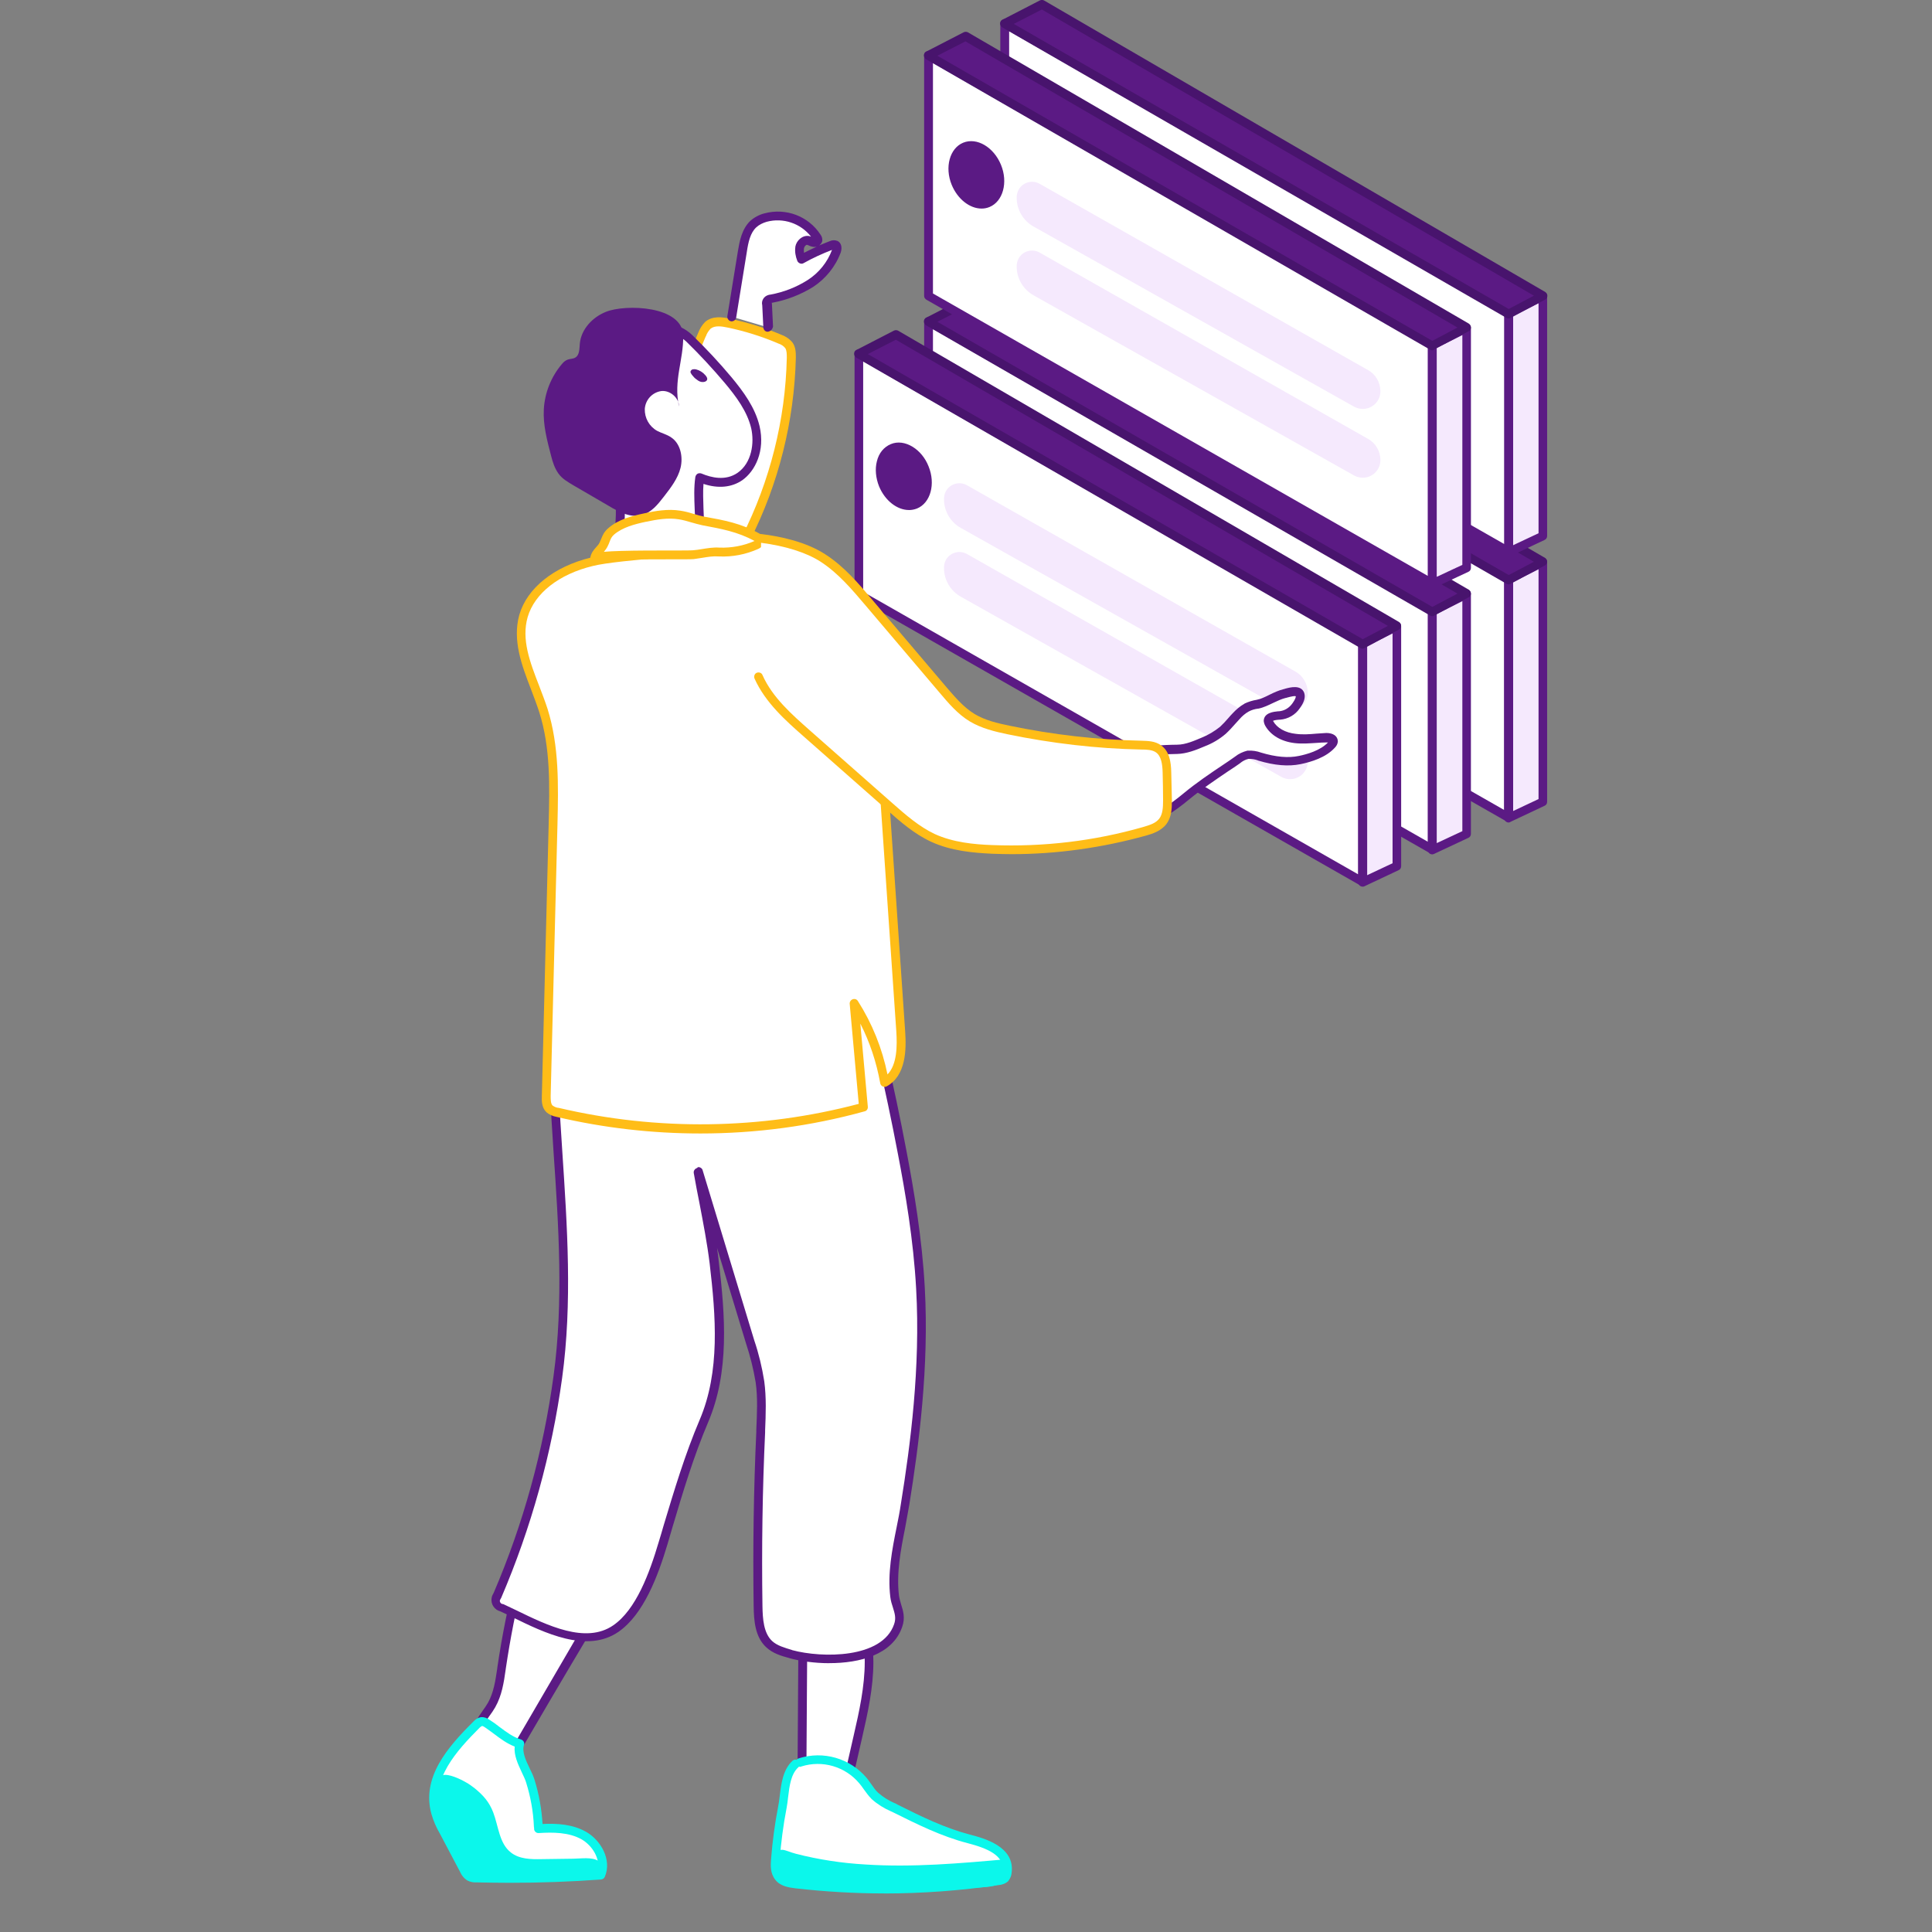 <?xml version="1.0" encoding="UTF-8" standalone="no"?>
<!-- Created with Inkscape (http://www.inkscape.org/) -->

<svg
   width="80"
   height="80"
   viewBox="0 0 21.167 21.167"
   version="1.1"
   id="svg1868"
   inkscape:version="1.1 (ce6663b3b7, 2021-05-25)"
   sodipodi:docname="03_register_settings.svg"
   xmlns:inkscape="http://www.inkscape.org/namespaces/inkscape"
   xmlns:sodipodi="http://sodipodi.sourceforge.net/DTD/sodipodi-0.dtd"
   xmlns="http://www.w3.org/2000/svg"
   xmlns:svg="http://www.w3.org/2000/svg">
  <rect x="0" y="0" width="21.167" height="21.167" fill="#808080" stroke="none"/>
  <sodipodi:namedview
     id="namedview1870"
     pagecolor="#ffffff"
     bordercolor="#666666"
     borderopacity="1.0"
     inkscape:pageshadow="2"
     inkscape:pageopacity="0.0"
     inkscape:pagecheckerboard="0"
     inkscape:document-units="mm"
     showgrid="false"
     units="px"
     inkscape:zoom="0.71179153"
     inkscape:cx="683.48664"
     inkscape:cy="561.25984"
     inkscape:window-width="1920"
     inkscape:window-height="1017"
     inkscape:window-x="0"
     inkscape:window-y="26"
     inkscape:window-maximized="1"
     inkscape:current-layer="layer1" />
  <defs
     id="defs1865">
    <clipPath
       id="clip0">
      <rect
         width="48"
         height="80"
         fill="#ffffff"
         id="rect2094"
         x="0"
         y="0" />
    </clipPath>
  </defs>
  <g
     inkscape:label="Capa 1"
     inkscape:groupmode="layer"
     id="layer1">
    <g
       clip-path="url(#clip0)"
       id="g2092"
       transform="matrix(0.265,0,0,0.265,4.233,1.3333333e-7)">
      <path
         d="M 25.566,21.918 46.402,33.805 V 23.939 L 25.566,11.969 Z"
         fill="#ffffff"
         id="path1952" />
      <path
         d="m 46.402,33.988 c -0.027,0 -0.064,-0.009 -0.091,-0.027 L 25.475,22.073 c -0.055,-0.037 -0.091,-0.091 -0.091,-0.155 v -9.948 c 0,-0.064 0.036,-0.128 0.091,-0.155 0.055,-0.037 0.128,-0.037 0.183,0 l 20.836,11.96 c 0.055,0.037 0.091,0.091 0.091,0.155 v 9.866 c 0,0.064 -0.036,0.128 -0.091,0.155 -0.027,0.027 -0.064,0.037 -0.091,0.037 z M 25.748,21.808 46.21,33.485 V 24.039 L 25.748,12.28 Z"
         fill="#5b1a84"
         id="path1954" />
      <path
         d="m 47.817,23.244 v 9.912 l -1.415,0.667 v -9.875 z"
         fill="#f5e9fd"
         id="path1956" />
      <path
         d="m 46.402,34.006 c -0.036,0 -0.064,-0.009 -0.1,-0.028 -0.055,-0.036 -0.082,-0.091 -0.082,-0.155 v -9.875 c 0,-0.073 0.036,-0.128 0.1,-0.165 l 1.415,-0.713 c 0.055,-0.028 0.128,-0.028 0.173,0.009 0.055,0.037 0.082,0.091 0.082,0.155 v 9.912 c 0,0.073 -0.037,0.137 -0.101,0.165 l -1.415,0.667 c -0.027,0.018 -0.055,0.028 -0.073,0.028 z m 0.183,-9.94 v 9.464 l 1.05,-0.494 v -9.501 z"
         fill="#5b1a84"
         id="path1958" />
      <path
         d="M 25.557,11.979 46.393,23.975 47.817,23.226 27.1,11.183 Z"
         fill="#5b1a84"
         id="path1960" />
      <path
         d="m 46.393,24.158 c -0.027,0 -0.064,-0.009 -0.091,-0.027 L 25.465,12.134 c -0.055,-0.037 -0.091,-0.091 -0.091,-0.165 0,-0.064 0.036,-0.128 0.1,-0.155 l 1.543,-0.795 c 0.055,-0.027 0.119,-0.027 0.173,0 l 20.708,12.043 c 0.055,0.037 0.091,0.091 0.091,0.165 0,0.064 -0.036,0.128 -0.101,0.155 l -1.415,0.759 c -0.018,0.018 -0.055,0.018 -0.082,0.018 z M 25.94,11.988 46.402,23.774 47.443,23.226 27.1,11.393 Z"
         fill="#48146d"
         id="path1962" />
      <path
         d="M 25.566,10.918 46.402,22.805 V 12.939 L 25.566,0.969 Z"
         fill="#ffffff"
         id="path1964" />
      <path
         d="m 46.402,22.988 c -0.027,0 -0.064,-0.009 -0.091,-0.027 L 25.475,11.082 C 25.42,11.046 25.383,10.991 25.383,10.927 V 0.969 c 0,-0.064 0.036,-0.128 0.091,-0.155 0.055,-0.037 0.128,-0.037 0.183,0 L 46.484,12.783 c 0.055,0.037 0.091,0.091 0.091,0.155 v 9.866 c 0,0.064 -0.036,0.128 -0.091,0.155 -0.018,0.018 -0.055,0.027 -0.082,0.027 z M 25.748,10.817 46.219,22.494 V 13.039 L 25.748,1.28 Z"
         fill="#5b1a84"
         id="path1966" />
      <path
         d="m 47.817,12.244 v 9.912 l -1.415,0.667 v -9.866 z"
         fill="#f5e9fd"
         id="path1968" />
      <path
         d="m 46.402,23.006 c -0.036,0 -0.064,-0.009 -0.1,-0.027 -0.055,-0.037 -0.082,-0.091 -0.082,-0.155 v -9.866 c 0,-0.073 0.036,-0.137 0.1,-0.165 l 1.415,-0.713 c 0.055,-0.028 0.128,-0.028 0.173,0.009 0.055,0.037 0.082,0.091 0.082,0.155 v 9.912 c 0,0.073 -0.037,0.137 -0.101,0.165 l -1.415,0.667 c -0.027,0.009 -0.055,0.018 -0.073,0.018 z m 0.183,-9.939 v 9.473 l 1.05,-0.494 v -9.51 z"
         fill="#5b1a84"
         id="path1970" />
      <path
         d="M 25.557,0.978 46.393,12.984 47.817,12.225 27.1,0.183 Z"
         fill="#5b1a84"
         id="path1972" />
      <path
         d="m 46.393,13.167 c -0.027,0 -0.064,-0.009 -0.091,-0.027 L 25.465,1.134 C 25.411,1.097 25.374,1.042 25.374,0.969 c 0,-0.064 0.036,-0.128 0.1,-0.155 l 1.543,-0.796 c 0.055,-0.027 0.119,-0.027 0.173,0 L 47.909,12.07 C 47.964,12.107 48,12.161 48,12.235 c 0,0.064 -0.036,0.128 -0.1,0.155 l -1.415,0.75 c -0.027,0.018 -0.064,0.027 -0.091,0.027 z M 25.94,0.988 46.402,12.774 47.443,12.225 27.1,0.393 Z"
         fill="#48146d"
         id="path1974" />
      <path
         d="m 22.416,23.235 20.827,11.887 V 25.256 L 22.416,13.286 Z"
         fill="#ffffff"
         id="path1976" />
      <path
         d="m 43.243,35.305 c -0.027,0 -0.064,-0.009 -0.091,-0.027 L 22.325,23.39 c -0.055,-0.037 -0.091,-0.091 -0.091,-0.155 v -9.949 c 0,-0.064 0.036,-0.128 0.091,-0.155 0.055,-0.037 0.128,-0.037 0.183,0 L 43.334,25.1 c 0.055,0.037 0.091,0.091 0.091,0.155 v 9.866 c 0,0.064 -0.036,0.128 -0.091,0.155 -0.027,0.018 -0.055,0.027 -0.091,0.027 z M 22.598,23.125 43.06,34.802 V 25.356 L 22.598,13.597 Z"
         fill="#5b1a84"
         id="path1978" />
      <path
         d="m 44.667,24.561 v 9.912 L 43.243,35.14 v -9.875 z"
         fill="#f5e9fd"
         id="path1980" />
      <path
         d="m 43.243,35.323 c -0.036,0 -0.064,-0.009 -0.1,-0.027 C 43.088,35.259 43.06,35.204 43.06,35.14 v -9.875 c 0,-0.073 0.036,-0.137 0.1,-0.165 l 1.424,-0.713 c 0.055,-0.027 0.128,-0.028 0.173,0.009 0.055,0.037 0.082,0.091 0.082,0.155 v 9.921 c 0,0.073 -0.036,0.137 -0.101,0.165 l -1.424,0.667 c -0.018,0.009 -0.046,0.018 -0.073,0.018 z m 0.183,-9.939 v 9.473 l 1.059,-0.494 v -9.51 z"
         fill="#5b1a84"
         id="path1982" />
      <path
         d="M 22.407,13.295 43.243,25.292 44.658,24.542 23.95,12.5 Z"
         fill="#5b1a84"
         id="path1984" />
      <path
         d="m 43.243,25.475 c -0.027,0 -0.064,-0.009 -0.091,-0.027 L 22.315,13.451 c -0.055,-0.037 -0.091,-0.091 -0.091,-0.165 0,-0.064 0.036,-0.128 0.1,-0.155 l 1.543,-0.795 c 0.055,-0.027 0.119,-0.027 0.173,0 l 20.708,12.043 c 0.055,0.037 0.091,0.091 0.091,0.165 0,0.064 -0.036,0.128 -0.1,0.155 l -1.415,0.75 c -0.027,0.027 -0.055,0.027 -0.082,0.027 z M 22.781,13.304 43.243,25.091 44.284,24.542 23.941,12.71 Z"
         fill="#48146d"
         id="path1986" />
      <path
         d="m 19.53,24.57 20.836,11.887 V 26.59 L 19.53,14.621 Z"
         fill="#ffffff"
         id="path1988" />
      <path
         d="m 40.367,36.64 c -0.027,0 -0.064,-0.009 -0.091,-0.027 L 19.448,24.725 c -0.055,-0.037 -0.091,-0.091 -0.091,-0.155 v -9.949 c 0,-0.064 0.036,-0.128 0.091,-0.155 0.055,-0.037 0.128,-0.037 0.183,0 L 40.458,26.435 c 0.055,0.037 0.091,0.091 0.091,0.155 v 9.866 c 0,0.064 -0.036,0.128 -0.091,0.155 -0.027,0.018 -0.064,0.027 -0.091,0.027 z M 19.713,24.469 40.175,36.146 V 26.7 L 19.713,14.932 Z"
         fill="#5b1a84"
         id="path1990" />
      <path
         d="m 41.782,25.895 v 9.912 l -1.415,0.667 v -9.866 z"
         fill="#f5e9fd"
         id="path1992" />
      <path
         d="m 40.367,36.658 c -0.037,0 -0.064,-0.009 -0.101,-0.027 -0.055,-0.037 -0.082,-0.091 -0.082,-0.155 v -9.866 c 0,-0.073 0.037,-0.128 0.101,-0.165 l 1.415,-0.713 c 0.055,-0.027 0.128,-0.027 0.173,0.009 0.055,0.036 0.082,0.091 0.082,0.155 v 9.912 c 0,0.073 -0.036,0.137 -0.1,0.165 l -1.415,0.667 c -0.018,0.009 -0.046,0.018 -0.073,0.018 z m 0.183,-9.939 v 9.464 l 1.05,-0.494 v -9.501 z"
         fill="#5b1a84"
         id="path1994" />
      <path
         d="M 19.521,14.63 40.358,26.636 41.782,25.877 21.064,13.835 Z"
         fill="#5b1a84"
         id="path1996" />
      <path
         d="m 40.358,26.819 c -0.027,0 -0.064,-0.009 -0.091,-0.028 L 19.43,14.786 c -0.055,-0.037 -0.091,-0.091 -0.091,-0.165 0,-0.073 0.036,-0.128 0.1,-0.155 l 1.543,-0.796 c 0.055,-0.027 0.119,-0.027 0.173,0 l 20.708,12.043 c 0.055,0.036 0.091,0.091 0.091,0.165 0,0.064 -0.036,0.128 -0.101,0.155 l -1.406,0.759 c -0.027,0.018 -0.064,0.028 -0.091,0.028 z M 19.905,14.639 40.367,26.426 41.408,25.877 21.064,14.045 Z"
         fill="#48146d"
         id="path1998" />
      <path
         d="M 22.416,12.235 43.243,24.122 V 14.255 L 22.416,2.286 Z"
         fill="#ffffff"
         id="path2000" />
      <path
         d="m 43.243,24.305 c -0.027,0 -0.064,-0.009 -0.091,-0.027 L 22.325,12.39 C 22.27,12.353 22.233,12.299 22.233,12.235 V 2.286 c 0,-0.064 0.036,-0.128 0.091,-0.155 0.055,-0.037 0.128,-0.037 0.183,0 L 43.334,14.1 c 0.055,0.037 0.091,0.091 0.091,0.155 v 9.866 c 0,0.064 -0.036,0.128 -0.091,0.155 -0.027,0.018 -0.055,0.027 -0.091,0.027 z M 22.598,12.134 43.06,23.811 V 14.356 L 22.598,2.597 Z"
         fill="#5b1a84"
         id="path2002" />
      <path
         d="m 44.667,13.56 v 9.912 l -1.424,0.667 v -9.866 z"
         fill="#f5e9fd"
         id="path2004" />
      <path
         d="m 43.243,24.323 c -0.036,0 -0.064,-0.009 -0.1,-0.027 -0.055,-0.037 -0.082,-0.091 -0.082,-0.155 v -9.866 c 0,-0.073 0.036,-0.137 0.1,-0.165 l 1.424,-0.713 c 0.055,-0.027 0.128,-0.027 0.173,0.009 0.055,0.036 0.082,0.091 0.082,0.155 v 9.912 c 0,0.073 -0.036,0.137 -0.101,0.165 l -1.424,0.667 c -0.018,0.009 -0.046,0.018 -0.073,0.018 z m 0.183,-9.939 v 9.464 l 1.059,-0.494 V 13.853 Z"
         fill="#5b1a84"
         id="path2006" />
      <path
         d="M 22.407,2.295 43.243,14.301 44.658,13.542 23.95,1.5 Z"
         fill="#5b1a84"
         id="path2008" />
      <path
         d="m 43.243,14.484 c -0.027,0 -0.064,-0.009 -0.091,-0.027 L 22.315,2.451 C 22.261,2.414 22.224,2.359 22.224,2.286 c 0,-0.064 0.036,-0.128 0.1,-0.155 l 1.543,-0.796 c 0.055,-0.027 0.119,-0.027 0.173,0 L 44.749,13.377 c 0.055,0.037 0.091,0.091 0.091,0.165 0,0.064 -0.036,0.128 -0.1,0.155 l -1.415,0.75 c -0.027,0.027 -0.055,0.036 -0.082,0.036 z M 22.781,2.304 43.243,14.091 44.284,13.542 23.941,1.71 Z"
         fill="#48146d"
         id="path2010" />
      <path
         d="m 26.753,9.363 13.258,7.452 c 0.356,0.192 0.794,0.073 0.995,-0.283 0.064,-0.11 0.091,-0.229 0.091,-0.357 0,-0.357 -0.192,-0.695 -0.502,-0.869 L 27.009,7.599 c -0.31,-0.174 -0.694,-0.064 -0.867,0.238 -0.055,0.101 -0.082,0.21 -0.082,0.32 -0.009,0.494 0.256,0.96 0.694,1.207 z"
         fill="#f5e9fd"
         id="path2012" />
      <path
         d="m 26.753,12.207 13.258,7.452 c 0.356,0.192 0.794,0.073 0.995,-0.283 0.064,-0.11 0.091,-0.229 0.091,-0.357 0,-0.357 -0.192,-0.695 -0.502,-0.869 L 27.009,10.442 c -0.31,-0.174 -0.694,-0.064 -0.867,0.238 -0.055,0.101 -0.082,0.21 -0.082,0.32 -0.009,0.494 0.256,0.96 0.694,1.207 z"
         fill="#f5e9fd"
         id="path2014" />
      <path
         d="M 24.87,8.391 C 25.342,8.198 25.512,7.523 25.251,6.882 24.991,6.241 24.397,5.878 23.925,6.071 23.453,6.264 23.283,6.939 23.544,7.58 23.805,8.22 24.398,8.583 24.87,8.391 Z"
         fill="#5b1a84"
         id="path2016" />
      <path
         d="m 24.607,8.623 c -0.484,0 -0.986,-0.384 -1.233,-0.978 -0.301,-0.732 -0.082,-1.518 0.475,-1.746 0.566,-0.229 1.26,0.183 1.561,0.914 0.301,0.732 0.082,1.518 -0.475,1.746 C 24.826,8.604 24.717,8.623 24.607,8.623 Z M 23.986,6.236 c -0.374,0.155 -0.502,0.722 -0.274,1.271 0.228,0.549 0.712,0.869 1.087,0.713 C 25.173,8.065 25.301,7.498 25.073,6.949 24.854,6.401 24.37,6.081 23.986,6.236 Z"
         fill="#5b1a84"
         id="path2018" />
      <path
         d="m 23.749,21.826 13.258,7.452 c 0.356,0.192 0.794,0.073 0.995,-0.283 0.064,-0.11 0.091,-0.229 0.091,-0.357 0,-0.357 -0.192,-0.695 -0.502,-0.869 L 24.005,20.062 c -0.31,-0.174 -0.694,-0.064 -0.868,0.238 -0.055,0.101 -0.082,0.21 -0.082,0.32 -0.009,0.494 0.256,0.96 0.694,1.207 z"
         fill="#f5e9fd"
         id="path2020" />
      <path
         d="m 23.749,24.67 13.258,7.452 c 0.356,0.192 0.794,0.073 0.995,-0.283 0.064,-0.11 0.091,-0.229 0.091,-0.357 0,-0.357 -0.192,-0.695 -0.502,-0.869 L 24.005,22.905 c -0.31,-0.174 -0.694,-0.064 -0.868,0.238 -0.055,0.101 -0.082,0.21 -0.082,0.32 -0.009,0.494 0.256,0.96 0.694,1.207 z"
         fill="#f5e9fd"
         id="path2022" />
      <path
         d="m 21.858,20.856 c 0.472,-0.193 0.642,-0.868 0.381,-1.509 -0.261,-0.641 -0.855,-1.004 -1.326,-0.811 -0.472,0.193 -0.642,0.868 -0.381,1.509 0.261,0.641 0.855,1.004 1.326,0.811 z"
         fill="#5b1a84"
         id="path2024" />
      <path
         d="m 21.603,21.086 c -0.484,0 -0.986,-0.384 -1.233,-0.978 -0.137,-0.347 -0.173,-0.713 -0.091,-1.033 0.082,-0.347 0.292,-0.594 0.575,-0.713 0.283,-0.119 0.603,-0.073 0.904,0.11 0.283,0.174 0.52,0.457 0.657,0.805 0.301,0.732 0.082,1.518 -0.475,1.746 -0.119,0.046 -0.228,0.064 -0.338,0.064 z m -0.42,-2.423 c -0.064,0 -0.137,0.009 -0.192,0.037 -0.173,0.073 -0.301,0.238 -0.356,0.457 -0.064,0.247 -0.037,0.539 0.073,0.814 0.219,0.549 0.712,0.869 1.087,0.713 0.374,-0.155 0.502,-0.722 0.274,-1.271 -0.11,-0.274 -0.292,-0.503 -0.511,-0.631 -0.128,-0.082 -0.256,-0.119 -0.374,-0.119 z"
         fill="#5b1a84"
         id="path2026" />
      <g
         opacity="0.05"
         id="g2034">
        <g
           opacity="0.05"
           id="g2032">
          <g
             opacity="0.05"
             id="g2030">
            <path
               opacity="0.05"
               d="m 13.605,80 c 7.514,0 13.605,-1.138 13.605,-2.542 0,-1.404 -6.091,-2.542 -13.605,-2.542 C 6.091,74.916 0,76.054 0,77.458 0,78.862 6.091,80 13.605,80 Z"
               fill="#5b1a84"
               id="path2028" />
          </g>
        </g>
      </g>
      <path
         d="m 18.964,74.002 c -0.046,0.128 -0.1,0.238 -0.183,0.347 -0.228,0.311 -1.306,0.786 -1.561,0.283 -0.046,-0.119 -0.064,-0.238 -0.055,-0.366 l 0.046,-7.05 c -0.009,-0.128 0.009,-0.247 0.046,-0.366 0.246,-0.649 1.452,-0.841 1.917,-0.43 0.603,0.53 0.767,1.518 0.767,2.277 0,1.042 -0.228,2.076 -0.466,3.1 l -0.402,1.756 c -0.018,0.155 -0.064,0.302 -0.11,0.448 z"
         fill="#ffffff"
         id="path2036" />
      <path
         d="m 17.65,75.035 c -0.027,0 -0.055,0 -0.082,0 -0.301,-0.028 -0.438,-0.183 -0.502,-0.32 0,0 0,-0.009 -0.009,-0.018 -0.055,-0.137 -0.082,-0.293 -0.064,-0.439 l 0.046,-7.032 c -0.009,-0.146 0.009,-0.283 0.055,-0.421 v -0.009 c 0.128,-0.338 0.466,-0.594 0.922,-0.704 0.502,-0.128 1.004,-0.046 1.288,0.201 0.721,0.64 0.831,1.783 0.831,2.414 0,1.079 -0.237,2.131 -0.466,3.136 l -0.402,1.756 c -0.036,0.155 -0.073,0.311 -0.128,0.466 -0.046,0.137 -0.119,0.274 -0.21,0.393 -0.201,0.274 -0.822,0.576 -1.278,0.576 z M 17.394,74.559 c 0.018,0.046 0.073,0.091 0.21,0.11 0.365,0.037 0.913,-0.265 1.041,-0.43 0.064,-0.091 0.119,-0.192 0.155,-0.302 0.046,-0.137 0.082,-0.283 0.119,-0.421 l 0.402,-1.765 c 0.228,-0.988 0.457,-2.021 0.457,-3.054 0,-0.457 -0.073,-1.573 -0.712,-2.14 -0.192,-0.165 -0.584,-0.22 -0.959,-0.128 -0.329,0.082 -0.584,0.265 -0.666,0.475 -0.027,0.101 -0.046,0.192 -0.036,0.293 v 0.009 l -0.046,7.05 v 0.009 c -0.009,0.11 0,0.21 0.037,0.293 z"
         fill="#5b1a84"
         id="path2038" />
      <path
         d="m 17.111,72.868 c 0.941,-0.302 1.972,-1e-4 2.602,0.759 0.164,0.201 0.292,0.439 0.484,0.622 0.219,0.201 0.475,0.357 0.749,0.475 1.032,0.512 2.036,1.024 3.141,1.308 0.676,0.174 1.707,0.494 1.58,1.39 -0.009,0.073 -0.037,0.146 -0.082,0.21 -0.082,0.073 -0.183,0.119 -0.292,0.119 -2.767,0.411 -5.57,0.457 -8.345,0.146 -0.265,-0.027 -0.557,-0.073 -0.721,-0.283 -0.164,-0.21 -0.155,-0.475 -0.137,-0.732 0.055,-0.722 0.155,-1.436 0.283,-2.149 0.11,-0.576 0.073,-1.362 0.539,-1.792"
         fill="#ffffff"
         id="path2040" />
      <path
         d="m 20.571,78.281 c -1.214,0 -2.438,-0.073 -3.652,-0.21 C 16.618,78.034 16.28,77.979 16.079,77.714 15.86,77.44 15.887,77.101 15.906,76.855 c 0.055,-0.722 0.155,-1.454 0.292,-2.167 0.027,-0.128 0.046,-0.274 0.064,-0.43 0.064,-0.512 0.128,-1.088 0.53,-1.463 0.046,-0.046 0.119,-0.055 0.173,-0.037 0.018,-0.027 0.055,-0.055 0.091,-0.064 1.014,-0.32 2.118,0 2.803,0.814 0.064,0.082 0.128,0.165 0.183,0.247 0.091,0.128 0.173,0.256 0.283,0.357 0.21,0.183 0.438,0.329 0.694,0.439 h 0.009 l 0.1,0.055 c 1.004,0.503 1.954,0.969 3.004,1.244 0.557,0.146 1.872,0.485 1.717,1.591 -0.009,0.11 -0.055,0.21 -0.119,0.302 -0.009,0.009 -0.018,0.018 -0.018,0.028 -0.11,0.101 -0.256,0.155 -0.402,0.165 -1.57,0.229 -3.159,0.347 -4.739,0.347 z m -3.515,-5.239 c -0.009,0.009 -0.018,0.018 -0.027,0.027 -0.301,0.274 -0.365,0.768 -0.42,1.234 -0.018,0.165 -0.036,0.311 -0.064,0.457 -0.137,0.704 -0.228,1.417 -0.283,2.131 -0.018,0.247 -0.027,0.457 0.091,0.604 0.119,0.155 0.365,0.192 0.603,0.219 2.757,0.311 5.551,0.265 8.3,-0.146 0.009,0 0.009,0 0.018,0 0.064,0 0.119,-0.027 0.173,-0.064 0.018,-0.027 0.027,-0.064 0.036,-0.101 V 77.394 c 0.101,-0.695 -0.676,-0.988 -1.443,-1.189 -1.096,-0.283 -2.1,-0.786 -3.077,-1.271 l -0.1,-0.046 c -0.292,-0.128 -0.557,-0.293 -0.794,-0.503 0,0 -0.009,0 -0.009,-0.009 -0.128,-0.128 -0.228,-0.274 -0.329,-0.411 -0.055,-0.082 -0.11,-0.155 -0.173,-0.229 -0.584,-0.704 -1.534,-0.978 -2.401,-0.704 -0.027,0.018 -0.064,0.018 -0.101,0.009 z"
         fill="#0bf7eb"
         id="path2042" />
      <path
         d="m 25.657,76.864 c -1.945,0.174 -3.899,0.347 -5.853,0.22 -0.968,-0.055 -1.927,-0.201 -2.858,-0.439 -0.502,-0.128 -0.721,-0.375 -0.858,0.165 -0.073,0.283 0.018,0.704 0.274,0.878 0.137,0.073 0.283,0.119 0.438,0.128 2.611,0.32 5.241,0.393 7.862,0.21 0.265,-0.018 0.548,-0.046 0.767,-0.192 0.219,-0.146 0.365,-0.457 0.237,-0.686"
         fill="#0bf7eb"
         id="path2044" />
      <path
         d="M 5.159,72.694 C 4.766,72.42 4.319,72.237 3.844,72.164 3.671,71.908 3.716,71.551 3.853,71.277 3.99,71.002 4.2,70.765 4.355,70.49 4.62,70.015 4.693,69.466 4.775,68.936 4.958,67.711 5.195,66.495 5.497,65.297 5.597,64.894 5.716,64.483 5.999,64.19 6.501,63.687 7.378,63.751 7.971,64.144 8.519,64.51 9.049,65.041 9.103,65.726 9.158,66.412 8.455,67.061 8.126,67.628 7.131,69.32 6.145,71.002 5.159,72.694 Z"
         fill="#ffffff"
         id="path2046" />
      <path
         d="M 5.159,72.877 C 5.122,72.877 5.086,72.868 5.058,72.84 4.693,72.584 4.264,72.411 3.817,72.337 3.771,72.328 3.725,72.301 3.698,72.264 3.506,71.981 3.497,71.579 3.689,71.194 3.771,71.03 3.881,70.874 3.981,70.728 4.063,70.618 4.136,70.509 4.2,70.399 4.438,69.978 4.511,69.475 4.584,68.982 L 4.593,68.908 C 4.775,67.674 5.022,66.44 5.314,65.26 c 0.11,-0.448 0.237,-0.878 0.557,-1.189 0.593,-0.594 1.58,-0.485 2.2,-0.073 0.74,0.494 1.16,1.088 1.214,1.719 0.046,0.567 -0.338,1.079 -0.667,1.527 -0.128,0.174 -0.247,0.329 -0.329,0.485 -1.004,1.683 -1.99,3.365 -2.977,5.057 -0.027,0.046 -0.073,0.073 -0.119,0.082 -0.009,0.009 -0.027,0.009 -0.037,0.009 z M 3.954,71.999 c 0.402,0.073 0.794,0.219 1.141,0.439 0.95,-1.637 1.908,-3.264 2.858,-4.901 0.1,-0.165 0.219,-0.338 0.356,-0.512 C 8.619,66.604 8.939,66.174 8.902,65.745 8.857,65.224 8.51,64.739 7.852,64.3 7.341,63.962 6.556,63.879 6.108,64.327 5.862,64.574 5.752,64.958 5.652,65.352 5.36,66.522 5.122,67.747 4.94,68.972 l -0.009,0.064 c -0.073,0.521 -0.155,1.061 -0.429,1.545 -0.073,0.128 -0.155,0.247 -0.237,0.357 -0.1,0.137 -0.192,0.274 -0.265,0.411 -0.082,0.192 -0.137,0.457 -0.046,0.649 z"
         fill="#5b1a84"
         id="path2048" />
      <path
         d="m 32.706,30.98 c 0.365,0 0.749,-0.165 1.087,-0.302 0.292,-0.119 0.566,-0.274 0.803,-0.475 0.201,-0.174 0.365,-0.384 0.548,-0.585 0.128,-0.137 0.274,-0.265 0.429,-0.357 0.146,-0.073 0.292,-0.119 0.447,-0.137 0.393,-0.082 0.721,-0.347 1.114,-0.439 0.164,-0.037 0.566,-0.183 0.648,0.046 0.055,0.146 -0.073,0.347 -0.155,0.457 -0.164,0.229 -0.411,0.375 -0.694,0.411 -0.137,0.009 -0.457,0.027 -0.466,0.22 0,0.036 0.009,0.073 0.037,0.11 0.21,0.375 0.648,0.576 1.077,0.622 0.429,0.046 0.858,-0.018 1.287,-0.028 0.119,0 0.283,0.037 0.283,0.155 -0.009,0.055 -0.027,0.101 -0.073,0.137 -0.32,0.347 -0.867,0.539 -1.315,0.622 -0.548,0.11 -1.123,0.018 -1.662,-0.146 -0.146,-0.055 -0.31,-0.082 -0.466,-0.073 -0.164,0.037 -0.31,0.11 -0.438,0.21 -0.712,0.494 -1.452,0.96 -2.118,1.509 -0.594,0.494 -1.26,0.96 -2.045,1.07 -0.1,0.018 -0.201,0.018 -0.301,-0.009 -0.091,-0.027 -0.173,-0.082 -0.237,-0.146 -0.639,-0.585 -0.685,-1.591 -0.101,-2.231 0.137,-0.155 0.301,-0.274 0.493,-0.366 0.52,-0.238 1.242,-0.265 1.817,-0.274 z"
         fill="#ffffff"
         id="path2050" />
      <path
         d="m 30.889,34.207 c -0.073,0 -0.137,-0.009 -0.21,-0.027 -0.009,0 -0.009,0 -0.018,-0.009 -0.11,-0.037 -0.219,-0.11 -0.301,-0.192 -0.712,-0.649 -0.758,-1.765 -0.11,-2.487 0.155,-0.174 0.338,-0.302 0.548,-0.402 0.557,-0.265 1.269,-0.293 1.899,-0.302 0.347,0 0.73,-0.174 1.014,-0.293 0.274,-0.11 0.53,-0.265 0.758,-0.448 0.119,-0.11 0.228,-0.229 0.347,-0.366 0.064,-0.073 0.119,-0.137 0.183,-0.201 0.137,-0.146 0.292,-0.283 0.475,-0.384 l 0.009,-0.009 c 0.155,-0.073 0.329,-0.128 0.502,-0.155 0.183,-0.037 0.347,-0.119 0.53,-0.21 0.183,-0.091 0.365,-0.174 0.575,-0.229 0.018,0 0.037,-0.009 0.064,-0.018 0.201,-0.055 0.666,-0.183 0.794,0.174 0.073,0.22 -0.055,0.457 -0.183,0.631 -0.183,0.274 -0.484,0.448 -0.822,0.475 h -0.036 c -0.128,0.009 -0.21,0.027 -0.246,0.046 0,0 0,0 0,0.009 0.155,0.283 0.502,0.485 0.941,0.53 0.274,0.036 0.557,0.018 0.849,-0.009 0.137,-0.009 0.274,-0.018 0.411,-0.027 0.283,0 0.466,0.128 0.475,0.338 0,0.009 0,0.018 0,0.018 -0.009,0.101 -0.055,0.183 -0.128,0.256 -0.365,0.402 -0.968,0.585 -1.415,0.677 -0.502,0.101 -1.068,0.055 -1.744,-0.146 -0.009,0 -0.009,0 -0.018,-0.009 -0.119,-0.046 -0.246,-0.064 -0.384,-0.064 -0.128,0.028 -0.246,0.091 -0.347,0.174 l -0.009,0.009 c -0.164,0.119 -0.338,0.229 -0.502,0.338 -0.539,0.366 -1.096,0.741 -1.607,1.161 -0.575,0.475 -1.278,0.988 -2.127,1.116 -0.046,0.027 -0.101,0.036 -0.164,0.036 z m -0.11,-0.375 c 0.073,0.018 0.146,0.018 0.219,0 h 0.009 c 0.758,-0.11 1.415,-0.585 1.954,-1.033 0.52,-0.43 1.087,-0.814 1.634,-1.18 0.164,-0.11 0.329,-0.219 0.493,-0.338 0.146,-0.119 0.329,-0.201 0.511,-0.247 0.009,0 0.018,0 0.027,0 0.183,-0.009 0.365,0.018 0.539,0.082 0.612,0.183 1.123,0.229 1.561,0.137 0.32,-0.064 0.886,-0.22 1.205,-0.558 -0.018,0 -0.036,0 -0.064,0 -0.128,0 -0.265,0.009 -0.393,0.018 -0.301,0.018 -0.612,0.046 -0.922,0.009 -0.557,-0.064 -0.995,-0.329 -1.214,-0.713 -0.036,-0.064 -0.055,-0.128 -0.064,-0.201 V 29.8 c 0.009,-0.338 0.42,-0.375 0.594,-0.393 h 0.036 c 0.228,-0.018 0.429,-0.146 0.557,-0.329 0.119,-0.165 0.146,-0.265 0.137,-0.293 -0.037,-0.018 -0.155,0 -0.356,0.055 -0.027,0.009 -0.055,0.018 -0.073,0.018 -0.173,0.046 -0.329,0.119 -0.502,0.201 -0.192,0.091 -0.393,0.192 -0.612,0.238 -0.009,0 -0.009,0 -0.018,0 -0.137,0.018 -0.265,0.055 -0.384,0.119 -0.146,0.082 -0.274,0.192 -0.384,0.32 -0.064,0.064 -0.119,0.137 -0.183,0.201 -0.119,0.137 -0.246,0.274 -0.384,0.402 -0.256,0.219 -0.548,0.393 -0.858,0.512 -0.383,0.165 -0.767,0.311 -1.15,0.32 -0.429,0.009 -1.214,0.018 -1.744,0.265 -0.164,0.082 -0.31,0.183 -0.429,0.32 -0.52,0.567 -0.475,1.454 0.091,1.975 0.046,0.036 0.1,0.073 0.164,0.101 z"
         fill="#5b1a84"
         id="path2052" />
      <path
         d="m 19.375,39.264 c 0.776,2.771 1.433,5.569 1.972,8.403 0.347,1.847 0.648,3.703 0.749,5.578 0.164,2.99 -0.164,5.98 -0.63,8.934 -0.201,1.262 -0.584,2.542 -0.438,3.813 0.055,0.43 0.31,0.741 0.146,1.207 -0.548,1.6 -3.196,1.527 -4.438,1.189 -0.32,-0.091 -0.657,-0.183 -0.904,-0.411 -0.411,-0.384 -0.457,-1.015 -0.466,-1.573 -0.036,-2.396 0,-4.801 0.11,-7.196 0.027,-0.686 0.064,-1.39 -0.027,-2.067 -0.091,-0.558 -0.228,-1.115 -0.411,-1.655 l -2.136,-7.041 c 0.219,1.244 0.52,2.496 0.666,3.749 0.256,2.195 0.438,4.508 -0.429,6.547 -0.703,1.646 -1.178,3.356 -1.698,5.057 -0.347,1.143 -0.922,2.825 -1.954,3.53 C 8.09,68.287 6.099,67.08 4.766,66.467 4.602,66.44 4.492,66.275 4.52,66.11 4.529,66.056 4.547,66.01 4.584,65.973 5.825,63.084 6.665,60.048 7.095,56.939 7.633,52.998 7.149,49.048 6.939,45.079 c -0.018,-0.384 -0.037,-0.786 0.091,-1.143 0.794,-2.277 3.324,-3.438 5.396,-4.197 0.603,-0.22 1.205,-0.439 1.844,-0.503 1.744,-0.183 3.634,0.814 5.186,0.009"
         fill="#ffffff"
         id="path2054" />
      <path
         d="m 18.316,68.762 c -0.63,0 -1.224,-0.091 -1.625,-0.201 l -0.027,-0.009 c -0.338,-0.091 -0.685,-0.192 -0.959,-0.448 -0.466,-0.43 -0.511,-1.106 -0.52,-1.71 -0.036,-2.387 0,-4.819 0.11,-7.205 v -0.082 c 0.027,-0.649 0.064,-1.317 -0.027,-1.957 -0.091,-0.549 -0.228,-1.097 -0.402,-1.619 l -1.196,-3.941 c 0.027,0.192 0.055,0.375 0.073,0.567 0.265,2.222 0.447,4.563 -0.438,6.638 -0.603,1.417 -1.05,2.908 -1.479,4.353 -0.064,0.229 -0.137,0.457 -0.201,0.686 -0.393,1.317 -0.986,2.908 -2.027,3.63 C 8.291,68.369 6.519,67.5 5.232,66.869 5.049,66.778 4.885,66.696 4.721,66.623 4.465,66.558 4.301,66.312 4.355,66.055 c 0.009,-0.073 0.046,-0.137 0.082,-0.201 1.224,-2.853 2.054,-5.87 2.474,-8.961 0.42,-3.072 0.21,-6.227 0,-9.281 C 6.857,46.78 6.802,45.911 6.757,45.061 6.738,44.677 6.711,44.247 6.857,43.845 c 0.813,-2.322 3.369,-3.52 5.506,-4.307 0.566,-0.21 1.214,-0.448 1.89,-0.521 0.721,-0.073 1.452,0.046 2.164,0.155 1.068,0.165 2.073,0.329 2.958,-0.128 0.091,-0.046 0.201,-0.009 0.246,0.082 0.037,0.073 0.018,0.165 -0.046,0.219 0.758,2.716 1.415,5.505 1.936,8.284 0.292,1.536 0.639,3.566 0.749,5.605 0.183,3.283 -0.246,6.52 -0.639,8.97 -0.055,0.32 -0.119,0.649 -0.173,0.96 -0.183,0.923 -0.365,1.875 -0.256,2.798 0.018,0.128 0.055,0.247 0.091,0.375 0.082,0.256 0.173,0.549 0.046,0.914 -0.393,1.17 -1.771,1.509 -3.013,1.509 z M 12.902,48.252 c 0.082,0 0.155,0.055 0.173,0.128 l 2.137,7.041 c 0.183,0.539 0.32,1.106 0.411,1.683 0.091,0.677 0.064,1.362 0.036,2.03 v 0.082 c -0.11,2.377 -0.146,4.801 -0.11,7.187 0.009,0.521 0.046,1.116 0.402,1.445 0.21,0.192 0.511,0.274 0.813,0.366 l 0.018,0.009 c 1.224,0.329 3.716,0.357 4.209,-1.07 0.091,-0.256 0.027,-0.448 -0.046,-0.686 -0.046,-0.137 -0.091,-0.283 -0.11,-0.439 -0.119,-0.978 0.073,-1.957 0.265,-2.908 0.064,-0.311 0.128,-0.64 0.173,-0.951 0.393,-2.432 0.813,-5.642 0.63,-8.888 -0.11,-2.021 -0.457,-4.032 -0.749,-5.55 -0.52,-2.743 -1.16,-5.505 -1.908,-8.193 -0.913,0.347 -1.917,0.183 -2.885,0.037 -0.694,-0.11 -1.406,-0.219 -2.073,-0.155 -0.63,0.064 -1.251,0.293 -1.799,0.494 -3.926,1.445 -4.885,2.944 -5.287,4.087 -0.119,0.338 -0.1,0.713 -0.082,1.079 0.046,0.85 0.1,1.71 0.155,2.542 0.201,3.063 0.42,6.236 -0.009,9.354 -0.429,3.127 -1.278,6.191 -2.52,9.089 -0.009,0.018 -0.018,0.027 -0.027,0.046 -0.009,0.018 -0.018,0.037 -0.027,0.055 -0.009,0.064 0.037,0.137 0.1,0.146 0.018,0 0.027,0.009 0.046,0.009 0.173,0.082 0.347,0.165 0.539,0.256 1.278,0.622 2.867,1.399 3.999,0.622 0.95,-0.649 1.507,-2.176 1.881,-3.438 0.073,-0.229 0.137,-0.457 0.201,-0.677 0.438,-1.454 0.886,-2.954 1.497,-4.389 0.849,-1.993 0.667,-4.279 0.411,-6.456 -0.1,-0.823 -0.265,-1.673 -0.42,-2.487 -0.082,-0.411 -0.164,-0.832 -0.237,-1.253 -0.018,-0.091 0.046,-0.183 0.137,-0.21 0.027,-0.036 0.036,-0.036 0.055,-0.036 z"
         fill="#5b1a84"
         id="path2056" />
      <path
         d="m 14.892,22.229 c 1.169,-2.313 1.808,-4.855 1.872,-7.452 0,-0.183 0,-0.375 -0.1,-0.521 -0.101,-0.119 -0.228,-0.201 -0.374,-0.256 -0.676,-0.293 -1.388,-0.512 -2.109,-0.658 -0.292,-0.064 -0.63,-0.101 -0.858,0.091 -0.11,0.11 -0.192,0.238 -0.246,0.384 -1.169,2.697 -1.954,5.541 -2.328,8.449"
         fill="#ffffff"
         id="path2058" />
      <path
         d="m 10.738,22.457 c -0.009,0 -0.018,0 -0.027,0 -0.101,-0.009 -0.173,-0.101 -0.155,-0.201 0.374,-2.926 1.159,-5.788 2.337,-8.495 0.064,-0.165 0.155,-0.32 0.283,-0.448 l 0.009,-0.009 c 0.292,-0.247 0.694,-0.201 1.014,-0.128 0.731,0.155 1.452,0.375 2.137,0.667 0.173,0.064 0.329,0.165 0.447,0.311 l 0.009,0.009 c 0.137,0.192 0.137,0.421 0.137,0.631 -0.064,2.606 -0.712,5.212 -1.89,7.535 -0.046,0.091 -0.155,0.128 -0.246,0.082 -0.091,-0.046 -0.128,-0.155 -0.082,-0.247 1.151,-2.277 1.79,-4.828 1.844,-7.37 0,-0.155 0,-0.302 -0.064,-0.402 -0.073,-0.091 -0.173,-0.155 -0.292,-0.192 -0.009,0 -0.009,0 -0.018,-0.009 -0.667,-0.283 -1.37,-0.503 -2.073,-0.649 -0.256,-0.055 -0.53,-0.091 -0.703,0.046 -0.082,0.091 -0.155,0.192 -0.192,0.311 0,0 0,0.009 -0.009,0.009 -1.16,2.679 -1.945,5.505 -2.31,8.403 0.018,0.073 -0.064,0.146 -0.155,0.146 z"
         fill="#ffbd17"
         id="path2060" />
      <path
         d="M 15.769,13.533 15.723,12.582 c -0.027,-0.091 0.018,-0.192 0.119,-0.219 0.018,-0.009 0.037,-0.009 0.055,-0.009 0.575,-0.101 1.123,-0.32 1.616,-0.631 0.493,-0.311 0.877,-0.786 1.077,-1.335 0.027,-0.091 0.046,-0.21 -0.037,-0.256 -0.055,-0.018 -0.119,-0.018 -0.173,0.009 -0.42,0.155 -0.831,0.347 -1.233,0.567 -0.064,-0.155 -0.091,-0.32 -0.073,-0.485 0.036,-0.165 0.183,-0.32 0.347,-0.293 0.073,0.009 0.137,0.064 0.219,0.082 0.073,0.018 0.173,-0.009 0.192,-0.082 0,-0.046 -0.009,-0.091 -0.036,-0.128 C 17.339,9.098 16.481,8.778 15.677,8.998 15.495,9.043 15.321,9.144 15.175,9.263 14.874,9.546 14.792,9.985 14.719,10.397 l -0.438,2.697"
         fill="#ffffff"
         id="path2062" />
      <path
         d="m 15.769,13.716 c -0.1,0 -0.173,-0.073 -0.183,-0.174 l -0.046,-0.923 c -0.046,-0.183 0.064,-0.366 0.247,-0.421 0.027,-0.009 0.064,-0.018 0.091,-0.018 0.548,-0.101 1.068,-0.302 1.543,-0.604 0.457,-0.293 0.813,-0.732 1.004,-1.244 -0.402,0.155 -0.803,0.338 -1.178,0.549 -0.046,0.028 -0.101,0.028 -0.146,0.009 -0.046,-0.018 -0.091,-0.055 -0.11,-0.101 -0.073,-0.183 -0.11,-0.384 -0.082,-0.576 0,-0.009 0,-0.009 0,-0.018 0.046,-0.247 0.283,-0.475 0.557,-0.439 0.036,0.009 0.064,0.018 0.091,0.027 -0.429,-0.549 -1.151,-0.796 -1.835,-0.613 -0.155,0.046 -0.31,0.119 -0.429,0.229 -0.246,0.229 -0.329,0.603 -0.393,1.033 l -0.438,2.697 c -0.018,0.101 -0.11,0.165 -0.21,0.155 -0.1,-0.018 -0.164,-0.11 -0.155,-0.21 l 0.438,-2.697 c 0.064,-0.384 0.155,-0.905 0.511,-1.244 0.164,-0.146 0.365,-0.256 0.584,-0.311 0.886,-0.238 1.817,0.11 2.319,0.878 0.055,0.073 0.082,0.165 0.073,0.247 0,0.009 0,0.018 0,0.018 -0.018,0.073 -0.064,0.137 -0.128,0.183 0.146,-0.064 0.292,-0.119 0.429,-0.174 0.1,-0.046 0.21,-0.055 0.31,-0.018 0.009,0 0.018,0.009 0.027,0.009 0.146,0.082 0.192,0.256 0.128,0.466 -0.219,0.594 -0.63,1.097 -1.15,1.436 -0.52,0.32 -1.087,0.539 -1.68,0.649 -0.009,0 -0.018,0 -0.027,0 0,0.009 0.009,0.027 0.009,0.037 l 0.046,0.951 c -0.027,0.119 -0.11,0.201 -0.219,0.21 0.009,0 0,0 0,0 z m 1.497,-3.456 c -0.009,0.064 -0.009,0.128 0,0.192 0.173,-0.091 0.356,-0.174 0.53,-0.256 -0.064,0.018 -0.137,0.018 -0.201,0 -0.046,-0.009 -0.091,-0.027 -0.128,-0.046 -0.027,-0.009 -0.055,-0.027 -0.073,-0.027 -0.046,-0.009 -0.11,0.064 -0.128,0.137 z"
         fill="#5b1a84"
         id="path2064" />
      <path
         d="m 20.608,33.22 0.648,9.437 c 0.055,0.777 0.018,1.737 -0.676,2.112 -0.201,-1.161 -0.63,-2.268 -1.26,-3.255 l 0.393,4.288 C 15.577,46.917 11.231,46.99 7.067,46.012 6.939,45.994 6.83,45.939 6.729,45.866 6.601,45.738 6.592,45.528 6.601,45.336 L 6.885,34.07 C 6.921,32.497 6.958,30.888 6.483,29.389 6.081,28.099 5.296,26.782 5.67,25.484 6.017,24.268 7.268,23.546 8.492,23.244 9.715,22.942 14.244,22.75 15.44,22.366"
         fill="#ffffff"
         id="path2066" />
      <path
         d="m 12.984,46.862 c -2,0 -3.999,-0.229 -5.944,-0.686 C 6.885,46.149 6.738,46.085 6.62,45.985 L 6.611,45.975 C 6.428,45.793 6.419,45.537 6.428,45.317 L 6.711,34.052 C 6.748,32.516 6.793,30.916 6.318,29.434 6.218,29.123 6.099,28.812 5.981,28.502 5.597,27.505 5.204,26.472 5.497,25.42 c 0.32,-1.106 1.424,-1.993 2.958,-2.368 0.566,-0.137 1.799,-0.256 3.095,-0.375 1.497,-0.137 3.205,-0.293 3.835,-0.503 0.1,-0.027 0.201,0.018 0.228,0.119 0.027,0.101 -0.018,0.201 -0.119,0.229 -0.676,0.22 -2.319,0.366 -3.917,0.512 -1.287,0.119 -2.502,0.229 -3.041,0.366 -1.406,0.338 -2.41,1.134 -2.694,2.112 -0.265,0.923 0.091,1.856 0.475,2.844 0.119,0.311 0.247,0.64 0.347,0.951 0.484,1.545 0.447,3.173 0.411,4.737 L 6.793,45.308 c 0,0.146 0,0.311 0.073,0.393 0.073,0.055 0.155,0.091 0.237,0.101 0.009,0 0.009,0 0.018,0 4.072,0.96 8.364,0.905 12.409,-0.165 l -0.374,-4.133 c -0.009,-0.082 0.046,-0.165 0.128,-0.192 0.082,-0.027 0.164,0 0.21,0.073 0.594,0.933 1.004,1.957 1.224,3.036 0.402,-0.411 0.402,-1.189 0.365,-1.774 l -0.648,-9.437 c -0.009,-0.101 0.073,-0.192 0.173,-0.192 0.101,-0.009 0.192,0.073 0.192,0.174 l 0.648,9.437 c 0.055,0.777 0.036,1.847 -0.767,2.286 -0.055,0.027 -0.11,0.027 -0.164,0 -0.055,-0.028 -0.091,-0.073 -0.1,-0.137 -0.155,-0.86 -0.429,-1.692 -0.822,-2.46 l 0.31,3.438 c 0.009,0.091 -0.046,0.174 -0.137,0.192 -2.219,0.613 -4.501,0.914 -6.784,0.914 z"
         fill="#ffbd17"
         id="path2068" />
      <path
         d="m 9.295,22.814 c 0.676,0 0.292,-4.727 0.073,-5.212 -0.466,-0.997 -1.379,-2.743 -0.292,-3.731 0.301,-0.274 0.74,-0.347 1.151,-0.347 0.803,0 1.68,-0.128 2.301,0.475 0.566,0.549 1.105,1.125 1.607,1.728 0.484,0.576 0.95,1.207 1.123,1.948 0.173,0.741 -0.018,1.609 -0.639,2.039 -0.511,0.357 -1.123,0.274 -1.662,0.046 -0.082,0.613 -0.009,1.271 -0.009,1.893 0.009,0.073 -0.009,0.146 -0.036,0.21 -0.046,0.073 -0.119,0.128 -0.201,0.155 -1.059,0.521 -2.228,0.795 -3.415,0.795 z"
         fill="#ffffff"
         id="path2070" />
      <path
         d="m 9.295,22.997 c -0.1,0 -0.183,-0.082 -0.183,-0.183 0,-0.101 0.073,-0.174 0.164,-0.183 0.1,-0.091 0.265,-0.695 0.201,-2.405 C 9.423,18.928 9.277,17.849 9.195,17.675 9.167,17.62 9.14,17.556 9.112,17.492 8.628,16.468 7.825,14.758 8.948,13.734 9.24,13.469 9.669,13.341 10.217,13.332 c 0.119,0 0.237,0 0.356,-0.009 0.694,-0.018 1.488,-0.037 2.073,0.53 0.566,0.549 1.114,1.134 1.625,1.746 0.493,0.594 0.977,1.253 1.159,2.021 0.237,1.024 -0.183,1.856 -0.712,2.231 -0.438,0.302 -0.995,0.357 -1.607,0.155 -0.027,0.329 -0.009,0.686 0,1.024 0.009,0.201 0.018,0.402 0.018,0.604 0.009,0.101 -0.009,0.201 -0.046,0.293 -0.009,0.009 -0.009,0.018 -0.018,0.027 -0.064,0.101 -0.164,0.174 -0.274,0.22 -1.087,0.539 -2.292,0.823 -3.497,0.823 z m 1.653,-9.309 c -0.119,0 -0.246,0 -0.365,0.009 -0.119,0 -0.247,0.009 -0.365,0.009 -0.457,0 -0.803,0.101 -1.023,0.302 -0.922,0.841 -0.219,2.341 0.247,3.337 0.027,0.064 0.064,0.128 0.091,0.183 0.21,0.466 0.53,4.005 0.164,5.093 1.023,-0.055 2.027,-0.32 2.94,-0.777 0.009,0 0.009,-0.009 0.018,-0.009 0.046,-0.018 0.073,-0.046 0.101,-0.073 0.009,-0.037 0.018,-0.073 0.009,-0.11 0,-0.009 0,-0.009 0,-0.018 0,-0.192 -0.009,-0.402 -0.018,-0.594 -0.018,-0.439 -0.036,-0.887 0.027,-1.317 0.009,-0.055 0.046,-0.11 0.091,-0.137 0.046,-0.027 0.11,-0.027 0.164,-0.009 0.411,0.174 0.995,0.311 1.488,-0.027 0.594,-0.411 0.703,-1.244 0.566,-1.847 -0.164,-0.695 -0.621,-1.308 -1.087,-1.865 -0.502,-0.594 -1.041,-1.179 -1.598,-1.719 -0.402,-0.366 -0.904,-0.43 -1.452,-0.43 z"
         fill="#5b1a84"
         id="path2072" />
      <path
         d="m 9.076,12.893 c 0.813,-0.329 3.178,-0.256 3.196,0.988 0.018,1.006 -0.411,1.847 -0.173,2.926 0,-0.366 -0.374,-0.677 -0.73,-0.64 -0.374,0.055 -0.657,0.357 -0.685,0.741 -0.009,0.375 0.183,0.722 0.511,0.905 0.192,0.101 0.402,0.146 0.584,0.274 0.384,0.256 0.493,0.805 0.384,1.253 -0.11,0.448 -0.411,0.832 -0.694,1.198 -0.246,0.32 -0.52,0.658 -0.913,0.759 C 10.089,21.415 9.615,21.168 9.204,20.921 L 7.743,20.071 C 7.515,19.934 7.268,19.797 7.113,19.577 6.958,19.358 6.875,19.102 6.811,18.846 6.647,18.215 6.474,17.575 6.51,16.925 6.547,16.24 6.811,15.581 7.25,15.06 7.314,14.978 7.396,14.905 7.496,14.868 7.597,14.831 7.715,14.841 7.807,14.786 7.989,14.685 7.98,14.42 7.998,14.21 8.053,13.606 8.528,13.112 9.076,12.893 Z"
         fill="#5b1a84"
         id="path2074" />
      <path
         d="m 10.701,21.397 c -0.493,0.101 -1.014,0.238 -1.406,0.576 -0.21,0.183 -0.201,0.32 -0.31,0.549 -0.1,0.21 -0.338,0.329 -0.374,0.576 0.027,-0.21 3.744,-0.128 4.081,-0.165 0.365,-0.037 0.694,-0.137 1.059,-0.11 0.53,0.018 1.068,-0.082 1.552,-0.293 0.091,-0.037 0.192,-0.119 0.155,-0.21 -0.018,-0.037 -0.055,-0.064 -0.091,-0.082 -0.74,-0.421 -1.424,-0.549 -2.264,-0.695 -0.329,-0.073 -0.648,-0.201 -0.977,-0.247 -0.475,-0.082 -0.959,0 -1.424,0.101 z"
         fill="#ffffff"
         id="path2076" />
      <path
         d="m 8.61,23.28 c -0.009,0 -0.018,0 -0.018,0 C 8.492,23.271 8.418,23.18 8.428,23.079 8.455,22.869 8.574,22.732 8.674,22.622 8.729,22.558 8.784,22.503 8.811,22.439 8.838,22.384 8.857,22.329 8.884,22.275 c 0.055,-0.137 0.11,-0.283 0.292,-0.439 0.42,-0.366 0.968,-0.503 1.488,-0.613 0.457,-0.101 0.977,-0.192 1.488,-0.11 0.192,0.027 0.384,0.082 0.566,0.137 0.146,0.046 0.283,0.082 0.42,0.11 0.822,0.146 1.534,0.274 2.31,0.713 0.073,0.027 0.128,0.082 0.164,0.146 0,0.009 0.009,0.009 0.009,0.018 0.036,0.073 0.036,0.146 0.009,0.219 -0.055,0.137 -0.201,0.21 -0.256,0.238 -0.511,0.229 -1.068,0.338 -1.634,0.311 -0.228,-0.018 -0.438,0.018 -0.667,0.055 -0.119,0.018 -0.237,0.037 -0.365,0.055 -0.1,0.009 -0.411,0.009 -0.995,0.009 -0.877,0 -2.675,0 -2.977,0.091 -0.027,0.037 -0.073,0.064 -0.128,0.064 z M 10.738,21.57 C 10.263,21.671 9.77,21.799 9.414,22.101 9.304,22.201 9.277,22.275 9.231,22.393 9.213,22.448 9.185,22.512 9.149,22.585 9.103,22.677 9.049,22.75 8.994,22.814 9.167,22.796 9.405,22.787 9.715,22.777 c 0.63,-0.018 1.388,-0.018 2.009,-0.018 0.466,0 0.867,0 0.959,-0.009 0.119,-0.009 0.228,-0.027 0.347,-0.046 0.237,-0.037 0.475,-0.082 0.74,-0.064 0.493,0.018 0.995,-0.073 1.452,-0.274 -0.703,-0.384 -1.379,-0.503 -2.155,-0.649 -0.155,-0.037 -0.31,-0.073 -0.457,-0.119 -0.183,-0.055 -0.347,-0.101 -0.52,-0.128 -0.447,-0.073 -0.913,0.009 -1.351,0.101 z"
         fill="#ffbd17"
         id="path2078" />
      <path
         d="m 6.291,75.602 c 0.639,-0.037 1.324,-0.028 1.881,0.293 0.566,0.32 0.94,1.033 0.685,1.628 C 7.149,77.641 5.442,77.687 3.725,77.641 3.625,77.65 3.515,77.623 3.424,77.577 3.333,77.513 3.26,77.421 3.214,77.312 L 2.374,75.712 C 2.237,75.465 2.118,75.209 2.036,74.943 1.634,73.48 2.794,72.228 3.734,71.295 c 0.046,-0.064 0.119,-0.101 0.192,-0.128 0.082,0 0.164,0.027 0.237,0.073 0.466,0.302 0.822,0.677 1.36,0.841 -0.155,0.494 0.292,1.088 0.438,1.564 0.183,0.604 0.292,1.225 0.329,1.847"
         fill="#ffffff"
         id="path2080" />
      <path
         d="m 5.104,77.842 c -0.457,0 -0.922,-0.009 -1.379,-0.018 C 3.598,77.833 3.461,77.805 3.342,77.742 3.333,77.732 3.324,77.732 3.314,77.723 3.196,77.641 3.104,77.522 3.05,77.394 L 2.21,75.803 C 2.064,75.556 1.945,75.282 1.863,74.998 1.443,73.48 2.538,72.228 3.598,71.176 c 0.073,-0.082 0.164,-0.146 0.274,-0.174 0.009,0 0.027,-0.009 0.046,-0.009 0.128,-0.009 0.247,0.036 0.347,0.11 0.146,0.091 0.283,0.192 0.411,0.293 0.283,0.21 0.557,0.421 0.895,0.521 0.046,0.018 0.082,0.046 0.11,0.091 0.018,0.046 0.027,0.091 0.009,0.137 -0.091,0.274 0.073,0.631 0.237,0.969 0.082,0.165 0.155,0.32 0.201,0.475 0.183,0.594 0.292,1.198 0.329,1.82 0.594,-0.028 1.251,0.009 1.808,0.329 0.603,0.347 1.068,1.152 0.767,1.856 C 9.003,77.659 8.948,77.696 8.875,77.705 7.624,77.796 6.364,77.842 5.104,77.842 Z m -1.37,-0.384 c 1.662,0.046 3.333,0.009 4.994,-0.11 0.137,-0.485 -0.21,-1.042 -0.648,-1.298 C 7.551,75.748 6.885,75.748 6.3,75.785 6.2,75.794 6.108,75.712 6.108,75.611 c 0,-0.018 0,-0.036 0,-0.046 C 6.099,75.547 6.099,75.529 6.099,75.501 6.072,74.889 5.962,74.285 5.78,73.7 5.743,73.572 5.67,73.425 5.597,73.27 5.442,72.941 5.268,72.566 5.305,72.209 4.976,72.081 4.711,71.88 4.456,71.688 4.328,71.597 4.2,71.496 4.063,71.405 4.054,71.405 4.054,71.396 4.045,71.396 4.018,71.377 3.99,71.359 3.954,71.359 3.926,71.368 3.899,71.396 3.871,71.414 L 3.862,71.423 c -0.986,0.988 -2.018,2.14 -1.644,3.466 0.082,0.247 0.192,0.494 0.32,0.732 l 0.849,1.609 c 0,0.009 0.009,0.009 0.009,0.018 0.027,0.073 0.073,0.128 0.137,0.174 0.064,0.027 0.128,0.037 0.201,0.037 -0.009,0 -0.009,0 0,0 z"
         fill="#0bf7eb"
         id="path2082" />
      <path
         d="m 2.885,76.653 c 0.137,0.256 0.201,0.604 0.457,0.741 0.146,0.073 0.301,0.119 0.466,0.146 1.47,0.283 3.077,0.229 4.556,0.037 C 8.619,77.54 9.213,77.229 8.765,76.937 8.492,76.763 8.026,76.845 7.715,76.845 l -1.306,0.018 c -0.438,0.009 -0.913,0 -1.26,-0.274 C 4.666,76.214 4.638,75.51 4.419,74.934 4.255,74.504 4.008,74.221 3.634,73.919 3.524,73.837 3.415,73.755 3.296,73.691 3.095,73.572 2.566,73.307 2.319,73.398 c -0.201,0.073 -0.183,0.411 -0.219,0.604 -0.1,0.466 0.091,0.905 0.247,1.326 0.146,0.457 0.329,0.896 0.539,1.326 z"
         fill="#0bf7eb"
         id="path2084" />
      <path
         d="m 12.682,15.554 c -0.036,-0.037 -0.11,-0.128 -0.11,-0.183 0.009,-0.046 0.046,-0.091 0.091,-0.101 0.046,-0.009 0.091,-0.009 0.137,0 0.146,0.037 0.283,0.119 0.384,0.238 0.027,0.028 0.055,0.064 0.073,0.11 0.018,0.046 0.009,0.091 -0.018,0.119 -0.018,0.018 -0.046,0.037 -0.073,0.046 -0.091,0.027 -0.192,0.009 -0.274,-0.046 -0.082,-0.055 -0.155,-0.11 -0.21,-0.183 z"
         fill="#5b1a84"
         id="path2086" />
      <path
         d="m 15.495,22.247 c 0.84,0.101 1.826,0.338 2.547,0.805 0.758,0.485 1.342,1.179 1.927,1.865 l 3.059,3.612 c 0.356,0.421 0.721,0.85 1.196,1.143 0.457,0.274 0.977,0.402 1.497,0.512 1.808,0.375 3.652,0.585 5.506,0.631 0.247,0.009 0.502,0.009 0.703,0.155 0.292,0.21 0.338,0.613 0.347,0.969 0.009,0.384 0.018,0.768 0.018,1.152 0,0.302 -0.009,0.622 -0.192,0.86 -0.183,0.238 -0.475,0.329 -0.749,0.411 -2.045,0.594 -4.182,0.85 -6.309,0.759 -0.831,-0.036 -1.68,-0.128 -2.438,-0.475 C 21.941,34.335 21.375,33.842 20.827,33.357 L 17.394,30.33 c -0.776,-0.686 -1.58,-1.399 -2,-2.35"
         fill="#ffffff"
         id="path2088" />
      <path
         d="m 25.849,35.314 c -0.274,0 -0.548,-0.009 -0.813,-0.018 -0.785,-0.037 -1.698,-0.119 -2.511,-0.494 -0.694,-0.32 -1.269,-0.823 -1.826,-1.317 L 17.266,30.458 C 16.517,29.8 15.668,29.05 15.221,28.053 c -0.036,-0.091 0,-0.201 0.091,-0.238 0.091,-0.036 0.201,0 0.237,0.091 0.411,0.933 1.233,1.646 1.954,2.286 l 3.433,3.027 c 0.539,0.475 1.096,0.96 1.735,1.262 0.758,0.347 1.625,0.43 2.374,0.457 2.118,0.082 4.218,-0.165 6.255,-0.75 0.274,-0.082 0.511,-0.155 0.657,-0.347 0.137,-0.183 0.155,-0.448 0.155,-0.75 0,-0.384 -0.009,-0.768 -0.018,-1.152 -0.009,-0.338 -0.055,-0.677 -0.274,-0.832 -0.155,-0.11 -0.384,-0.119 -0.603,-0.119 -1.853,-0.037 -3.716,-0.256 -5.533,-0.631 C 25.164,30.248 24.616,30.12 24.123,29.827 23.621,29.526 23.229,29.059 22.881,28.648 L 19.823,25.045 C 19.257,24.378 18.681,23.692 17.942,23.216 17.357,22.841 16.481,22.567 15.476,22.439 15.376,22.43 15.303,22.338 15.321,22.238 c 0.009,-0.101 0.1,-0.174 0.201,-0.155 0.749,0.091 1.817,0.311 2.62,0.832 0.785,0.503 1.388,1.216 1.963,1.902 l 3.059,3.603 c 0.347,0.402 0.703,0.823 1.151,1.097 0.438,0.265 0.95,0.384 1.443,0.485 1.799,0.375 3.634,0.585 5.469,0.622 0.247,0.009 0.557,0.009 0.803,0.192 0.347,0.247 0.411,0.686 0.42,1.116 0.009,0.384 0.018,0.777 0.027,1.161 0,0.357 -0.018,0.695 -0.228,0.978 -0.228,0.293 -0.584,0.402 -0.84,0.475 -1.817,0.503 -3.68,0.768 -5.561,0.768 z"
         fill="#ffbd17"
         id="path2090" />
    </g>
  </g>
</svg>
